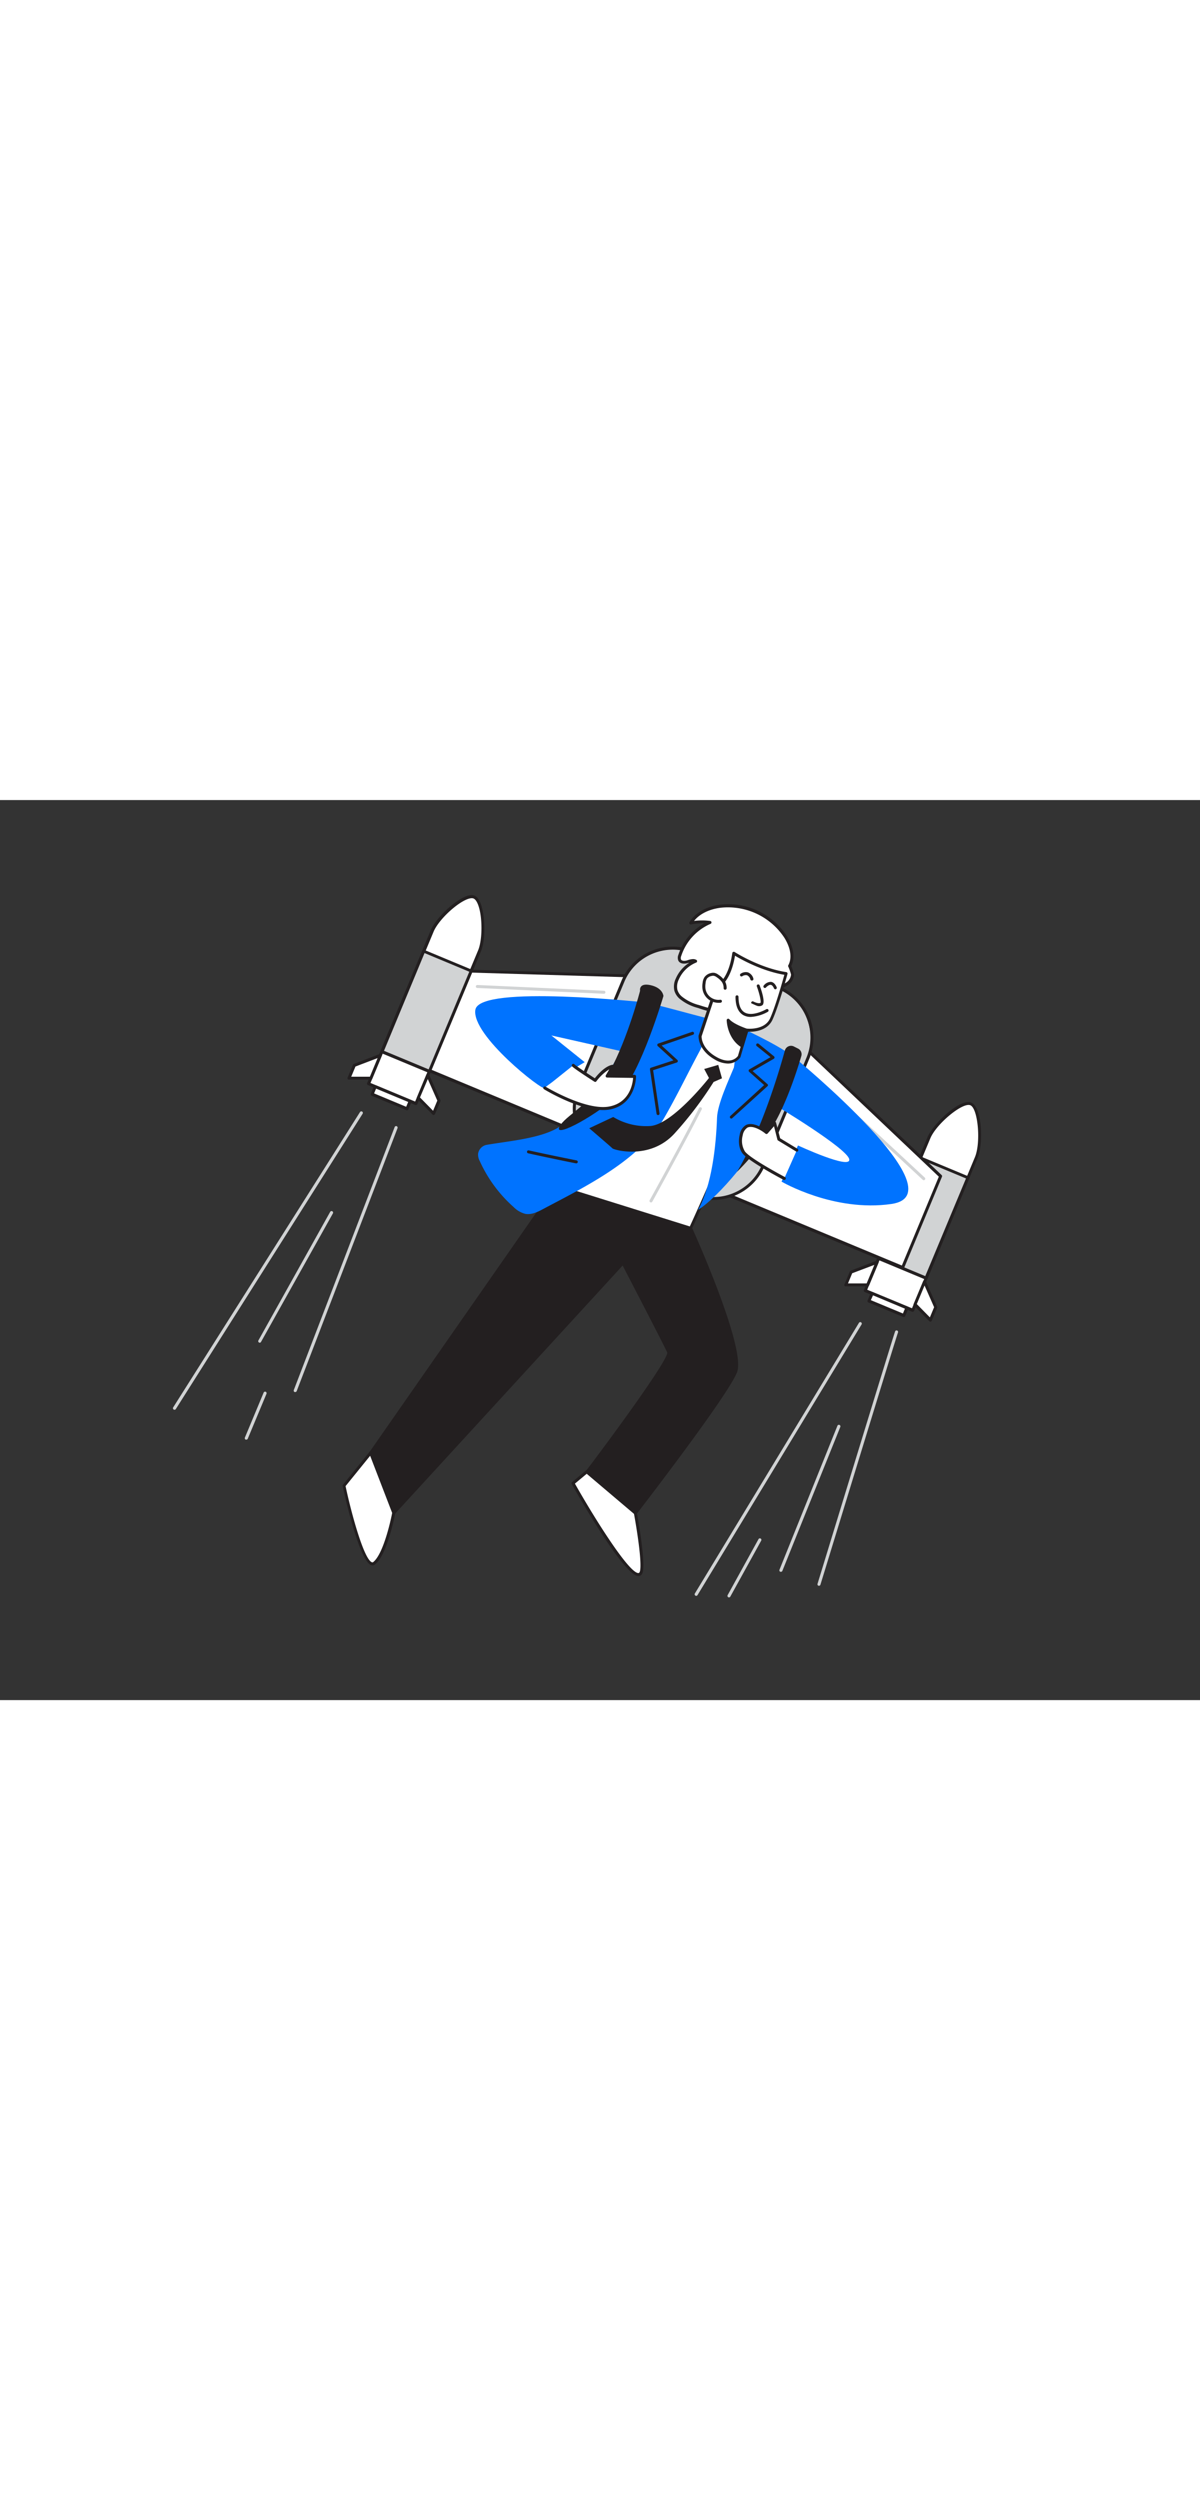 <svg xmlns="http://www.w3.org/2000/svg" viewBox="0 0 400 300" data-imageid="startup-flatline" imageName="Startup" class="illustrations_image" style="width: 144px;"><rect x="0" y="0" width="400" height="300" fill="#333333" stroke="none"/><g id="_287_startup_flatline" data-name="#287_startup_flatline"><path d="M200.32,220,191,227.72s19.75,35.12,22.62,29.91c1.39-2.52-1.83-20-1.83-20" fill="#fff"/><path d="M212.8,258.66c-4.83,0-20.47-27.55-22.23-30.69a.51.51,0,0,1,.11-.63l9.32-7.77a.5.5,0,1,1,.64.77l-9,7.5c6.6,11.69,18,29.82,21.16,29.82a.43.43,0,0,0,.38-.27c1-1.73-.6-12.7-1.88-19.65a.5.5,0,0,1,.4-.58.52.52,0,0,1,.59.4c.33,1.81,3.2,17.71,1.77,20.31a1.39,1.39,0,0,1-1.26.79Z" fill="#231f20"/><path d="M304.22,170.05l-15.8-6.57,21.18-50.9c2-4.9,10.93-12.59,14-11.32s3.86,13,1.82,17.9Z" fill="#fff"/><path d="M304.22,170.55a.43.43,0,0,1-.19,0l-15.8-6.57a.51.51,0,0,1-.27-.27.53.53,0,0,1,0-.39l21.18-50.89c2-4.73,11-13.09,14.63-11.59s4.06,13.82,2.09,18.55l-21.17,50.89A.5.5,0,0,1,304.22,170.55Zm-15.15-7.34L304,169.4l21-50.43c2-4.89,1-16.17-1.55-17.24s-11.29,6.15-13.33,11Z" fill="#231f20"/><rect x="289.7" y="166.74" width="12.58" height="2.74" transform="translate(87.3 -100.82) rotate(22.59)" fill="#fff"/><path d="M301.28,172.29a.48.48,0,0,1-.2,0l-11.61-4.83a.5.5,0,0,1-.27-.66l1.05-2.52a.48.48,0,0,1,.27-.27.5.5,0,0,1,.38,0l11.62,4.83a.5.5,0,0,1,.27.66L301.74,172a.51.51,0,0,1-.27.27A.43.43,0,0,1,301.28,172.29Zm-11-5.6,10.7,4.45.66-1.61L291,165.08Z" fill="#231f20"/><rect x="299.19" y="121.17" width="17.12" height="36.26" transform="translate(77.14 -107.54) rotate(22.59)" fill="#d1d3d4"/><path d="M308.69,159.83a.48.48,0,0,1-.2,0l-15.8-6.58a.48.48,0,0,1-.27-.27.5.5,0,0,1,0-.38l13.93-33.48a.51.51,0,0,1,.27-.27.53.53,0,0,1,.39,0l15.8,6.58a.5.5,0,0,1,.27.65l-13.93,33.48A.51.51,0,0,1,308.69,159.83Zm-15.15-7.35,14.88,6.2L322,126.12l-14.88-6.19Z" fill="#231f20"/><polygon points="281.91 161.61 289.21 161.57 292.36 154.01 283.69 157.33 281.91 161.61" fill="#fff"/><path d="M281.91,162.11a.51.51,0,0,1-.42-.22.49.49,0,0,1,0-.47l1.78-4.28a.48.48,0,0,1,.28-.28l8.67-3.32a.51.51,0,0,1,.54.12.49.49,0,0,1,.1.54l-3.15,7.56a.48.48,0,0,1-.45.31l-7.31,0Zm2.16-4.39-1.41,3.39,6.22,0,2.57-6.18Z" fill="#231f20"/><polygon points="310.13 173.36 305.02 168.15 308.16 160.59 311.92 169.08 310.13 173.36" fill="#fff"/><path d="M310.14,173.86a.51.51,0,0,1-.36-.15l-5.12-5.21a.51.51,0,0,1-.11-.54l3.15-7.57a.51.51,0,0,1,.46-.3h0a.5.5,0,0,1,.46.29l3.75,8.5a.48.48,0,0,1,0,.39l-1.78,4.28a.51.51,0,0,1-.37.3ZM305.6,168l4.36,4.43,1.41-3.39-3.19-7.23Z" fill="#231f20"/><polygon points="148.57 56.76 244.15 59.61 313.53 125.41 300.88 155.8 135.92 87.15 148.57 56.76" fill="#fff"/><path d="M300.88,156.3a.43.43,0,0,1-.19,0l-165-68.65a.48.48,0,0,1-.27-.27.5.5,0,0,1,0-.38l12.65-30.39a.53.53,0,0,1,.47-.31l95.58,2.85a.49.49,0,0,1,.33.13L313.88,125a.51.51,0,0,1,.11.56L301.35,156a.51.51,0,0,1-.27.27A.48.48,0,0,1,300.88,156.3ZM136.57,86.88l164.05,68.27,12.32-29.62-69-65.43-95-2.83Z" fill="#231f20"/><rect x="197.66" y="53.8" width="66.78" height="74.56" rx="18.02" transform="translate(52.73 -81.78) rotate(22.59)" fill="#d1d3d4"/><path d="M237.85,133.3a18.55,18.55,0,0,1-7.12-1.43l-28.39-11.81a18.53,18.53,0,0,1-10-24.21l14.8-35.58a18.53,18.53,0,0,1,24.21-10l28.39,11.82a18.53,18.53,0,0,1,10,24.21l-14.8,35.57a18.58,18.58,0,0,1-17.09,11.41ZM224.26,49.86a17.65,17.65,0,0,0-6.68,1.33,17.43,17.43,0,0,0-9.5,9.47l-14.8,35.57a17.52,17.52,0,0,0,9.44,22.9L231.12,131h0A17.52,17.52,0,0,0,254,121.5l14.8-35.57A17.54,17.54,0,0,0,259.38,63L231,51.22A17.37,17.37,0,0,0,224.26,49.86Z" fill="#231f20"/><path d="M138.65,101.15l-15.81-6.58L144,43.68c2-4.9,10.93-12.59,14-11.32s3.87,13,1.83,17.9Z" fill="#fff"/><path d="M138.65,101.65a.41.41,0,0,1-.19,0L122.65,95a.51.51,0,0,1-.27-.66l21.18-50.89c1-2.37,3.64-5.58,6.75-8.17,1.62-1.34,5.62-4.36,7.88-3.42s2.94,5.91,3.13,8c.36,4,0,8.18-1,10.55l-21.18,50.89A.51.51,0,0,1,138.65,101.65ZM123.5,94.3l14.88,6.2,21-50.43c.93-2.24,1.31-6.19,1-10.08s-1.34-6.67-2.52-7.17-3.87.79-6.86,3.27-5.54,5.55-6.47,7.79Z" fill="#231f20"/><rect x="124.12" y="97.84" width="12.58" height="2.74" transform="translate(48.12 -42.49) rotate(22.59)" fill="#fff"/><path d="M135.7,103.39a.41.41,0,0,1-.19,0l-11.62-4.83a.51.51,0,0,1-.27-.66l1-2.53a.51.51,0,0,1,.27-.27.53.53,0,0,1,.39,0l11.61,4.84a.48.48,0,0,1,.27.27.5.5,0,0,1,0,.38l-1.05,2.53a.51.51,0,0,1-.27.27A.41.41,0,0,1,135.7,103.39Zm-11-5.61,10.69,4.46.67-1.61-10.7-4.45Z" fill="#231f20"/><rect x="133.62" y="52.27" width="17.12" height="36.26" transform="translate(37.96 -49.22) rotate(22.59)" fill="#d1d3d4"/><path d="M143.11,90.93a.43.43,0,0,1-.19,0l-15.81-6.58a.48.48,0,0,1-.27-.27.5.5,0,0,1,0-.38l13.94-33.48a.48.48,0,0,1,.27-.27.5.5,0,0,1,.38,0l15.8,6.58a.49.49,0,0,1,.27.65L143.57,90.62A.5.5,0,0,1,143.11,90.93ZM128,83.58l14.88,6.19,13.55-32.55L141.51,51Z" fill="#231f20"/><polygon points="116.33 92.71 123.64 92.67 126.78 85.11 118.11 88.43 116.33 92.71" fill="#fff"/><path d="M116.33,93.21a.5.5,0,0,1-.46-.69l1.78-4.28a.5.5,0,0,1,.29-.28l8.66-3.32a.51.51,0,0,1,.54.12.49.49,0,0,1,.1.54l-3.14,7.56a.5.5,0,0,1-.46.31l-7.3,0Zm2.16-4.39-1.41,3.39,6.22,0L125.87,86Z" fill="#231f20"/><polygon points="144.56 104.46 139.44 99.25 142.59 91.69 146.34 100.18 144.56 104.46" fill="#fff"/><path d="M144.56,105a.55.55,0,0,1-.36-.15l-5.12-5.21a.49.49,0,0,1-.1-.54l3.15-7.57a.48.48,0,0,1,.45-.3h0a.49.49,0,0,1,.45.29L146.8,100a.55.55,0,0,1,0,.4L145,104.65a.5.5,0,0,1-.37.3ZM140,99.13l4.36,4.44,1.41-3.39L142.6,93Z" fill="#231f20"/><path d="M201.27,64.56h0l-42.18-1.92a.5.5,0,0,1-.48-.52.52.52,0,0,1,.53-.48l42.17,1.92a.5.5,0,0,1,0,1Z" fill="#d1d3d4"/><path d="M307.93,126.72a.51.51,0,0,1-.34-.14L271.71,93.26a.5.5,0,0,1,.69-.73l35.87,33.32a.5.5,0,0,1,0,.71A.52.52,0,0,1,307.93,126.72Z" fill="#d1d3d4"/><path d="M264.85,85.85s55.32,45.42,32.32,48.78c-19.21,2.8-36.66-7.45-36.66-7.45L266,115.13s17.69,8.21,17.08,4.61-24.62-18-24.62-18Z" fill="#0073ff" class="target-color"/><path d="M215.58,67.51s-55.67-6.13-57.12,2.36S181,97.14,181.59,96s13.31-8.63,13.31-8.63l-11.11-8.91,26.62,6Z" fill="#0073ff" class="target-color"/><path d="M263.21,55.33c1.6-3,.48-6.76-1.33-9.64A22.89,22.89,0,0,0,240.11,35.4c-3.87.5-7.85,2.23-9.85,5.59a19.92,19.92,0,0,1,6.4-.23,18.2,18.2,0,0,0-10,11,2.19,2.19,0,0,0-.08,1.55c.4.86,1.62.89,2.53.63s1.93-.66,2.76-.2a11.26,11.26,0,0,0-6.07,5.91,5.85,5.85,0,0,0-.47,3.8,5.19,5.19,0,0,0,1.5,2.33,15.22,15.22,0,0,0,6,3c3.9,1.26,8,2.39,12,1.87,4.9-.62,8.94-3.54,12.52-6.75,1.65-1.48,3.25-1.52,5-2.62a4.15,4.15,0,0,0,1.85-3A14.75,14.75,0,0,0,263.21,55.33Z" fill="#fff"/><path d="M242.77,71.3a33.29,33.29,0,0,1-10.1-2,15.76,15.76,0,0,1-6.24-3.16,5.74,5.74,0,0,1-1.63-2.56,6.21,6.21,0,0,1,.49-4.14,11.78,11.78,0,0,1,4.42-5.18l-.17,0-.34.1c-1.11.31-2.59.27-3.12-.9a2.57,2.57,0,0,1,.06-1.91,18.69,18.69,0,0,1,8.66-10.47,19.46,19.46,0,0,0-4.44.38.5.5,0,0,1-.53-.75c1.85-3.11,5.58-5.24,10.22-5.83a23.24,23.24,0,0,1,22.26,10.51c1.07,1.72,3.34,6.08,1.44,9.95a13.38,13.38,0,0,1,.94,2.93,4.58,4.58,0,0,1-2.07,3.42,12,12,0,0,1-2.18,1.05,8,8,0,0,0-2.72,1.52c-3.17,2.85-7.49,6.21-12.8,6.88A17.23,17.23,0,0,1,242.77,71.3ZM231,53a2.22,2.22,0,0,1,1.11.27.5.5,0,0,1,.26.47.49.49,0,0,1-.31.43,10.73,10.73,0,0,0-5.8,5.65,5.27,5.27,0,0,0-.45,3.47,4.68,4.68,0,0,0,1.36,2.1A14.86,14.86,0,0,0,233,68.33c3.77,1.21,7.8,2.36,11.82,1.85,5-.64,9-3.71,12.25-6.63a8.89,8.89,0,0,1,3-1.71,11.15,11.15,0,0,0,2-1,3.66,3.66,0,0,0,1.62-2.66,17.27,17.27,0,0,0-.92-2.64.48.48,0,0,1,0-.48c1.83-3.45-.31-7.55-1.31-9.15A22.51,22.51,0,0,0,240.18,35.9c-3.84.49-7,2.07-8.83,4.4a20.61,20.61,0,0,1,5.38,0,.5.5,0,0,1,.43.43.5.5,0,0,1-.3.53,17.63,17.63,0,0,0-9.77,10.67,1.72,1.72,0,0,0-.1,1.18c.25.55,1.18.57,1.94.36l.32-.1A6.1,6.1,0,0,1,231,53Z" fill="#231f20"/><path d="M230.21,142.73s18.08,40,15,47.82-33.44,47.1-33.44,47.1L195.66,224s28.39-37.41,27.22-40-15.22-29.69-15.22-29.69l-76.37,83.28-7.7-20,61.9-88.83Z" fill="#231f20"/><path d="M211.79,238.15a.54.54,0,0,1-.32-.11l-16.13-13.67a.5.5,0,0,1-.07-.68c10.69-14.1,27.51-37.3,27.14-39.54-1-2.31-12.74-24.89-14.86-29L131.66,237.9a.5.5,0,0,1-.84-.15l-7.7-20a.48.48,0,0,1,.06-.46l61.9-88.84a.5.5,0,0,1,.56-.19l44.72,14a.49.49,0,0,1,.31.27c.74,1.64,18.13,40.27,15,48.21S213.43,236.35,212.19,238a.47.47,0,0,1-.34.19Zm-15.44-14.24,15.37,13c3.26-4.22,30.21-39.31,33-46.56s-13.53-44.14-14.91-47.23l-44.16-13.81-61.54,88.31,7.32,19L207.29,154a.47.47,0,0,1,.44-.16.48.48,0,0,1,.37.26c.58,1.11,14.07,27.13,15.23,29.71S203.36,214.66,196.35,223.91Z" fill="#231f20"/><path d="M230.21,142.73l-44.72-14L227.44,74S248.33,84,250.87,88.08,230.21,142.73,230.21,142.73Z" fill="#fff"/><path d="M230.21,143.23a.4.4,0,0,1-.15,0l-44.72-14a.5.5,0,0,1-.33-.33.49.49,0,0,1,.08-.45L227,73.66a.51.51,0,0,1,.62-.15c.86.41,21,10.19,23.63,14.3s-18.24,49.92-20.62,55.12A.51.51,0,0,1,230.21,143.23Zm-43.89-14.75,43.62,13.64c8.93-19.51,22.24-51,20.5-53.78-2.25-3.58-20.06-12.39-22.85-13.75Z" fill="#231f20"/><path d="M238.66,73.42c-.82,0-4.89,9.22-5.31,10-4,7.43-7.71,15.19-11.9,22.43-8.3,14.34-26.36,23-40.38,30.45-1.86,1-3.91,2-6,1.62a8.5,8.5,0,0,1-3.87-2.27,45.52,45.52,0,0,1-11.28-15.33,4.42,4.42,0,0,1-.55-2.47,3.58,3.58,0,0,1,2.7-2.9c7.42-1.29,18.36-2.15,24.35-6,10-6.37,21.52-25.08,29.14-41.48C224.85,69.75,232.93,72.12,238.66,73.42Z" fill="#0073ff" class="target-color"/><path d="M264.85,85.85c.23.18-9,22.18-9.43,23.25-3.44,8.07-15.49,22.88-22.74,27.51,4.64-8.28,6-21.38,6.33-30.72.15-4.54,3.89-12.52,5.61-16.71.17-.41,1.63-13.54,1.44-13.66C246.08,75.54,259,81.19,264.85,85.85Z" fill="#0073ff" class="target-color"/><path d="M249,76.69l-2.59,8.82s-2.33,3.69-7.83.59-5.22-7.42-5.22-7.42l5.42-16.28s4.43-1.46,5.84-11.33c0,0,8.33,5.39,17.43,6.77,0,0-2.94,10.79-4.95,15.17S249,76.69,249,76.69Z" fill="#fff"/><path d="M242.63,87.83a8.81,8.81,0,0,1-4.3-1.3c-5.7-3.22-5.48-7.7-5.47-7.89l0-.12,5.42-16.28a.49.49,0,0,1,.32-.31s4.16-1.56,5.5-10.94a.5.5,0,0,1,.77-.34c.08.05,8.34,5.35,17.22,6.7a.47.47,0,0,1,.34.22.48.48,0,0,1,.07.4c-.12.45-3,10.89-5,15.25-1.85,4-6.72,4.07-8.2,4l-2.47,8.43a.27.27,0,0,1-.06.12A5.09,5.09,0,0,1,242.63,87.83Zm-8.77-9.06c0,.52.11,4.15,5,6.89,4.7,2.66,6.82.06,7.12-.37l2.57-8.74a.51.51,0,0,1,.53-.36c.06,0,5.76.6,7.6-3.39,1.72-3.73,4.15-12.32,4.77-14.55C254,57,247.1,53.14,245,51.89c-1.36,8.23-4.85,10.43-5.81,10.88Zm12.55,6.74h0Z" fill="#231f20"/><path d="M241.71,62.73a4.07,4.07,0,0,0-.72-2.44,7.28,7.28,0,0,0-1.78-1.63,3,3,0,0,0-1.18-.58,2.38,2.38,0,0,0-.92.07,3.08,3.08,0,0,0-1.85,1.09,3.61,3.61,0,0,0-.56,1.67,6.86,6.86,0,0,0,0,1.92,4.86,4.86,0,0,0,5.5,4.2" fill="#fff"/><path d="M239.48,67.58a5.37,5.37,0,0,1-5.33-4.69,7.23,7.23,0,0,1,.06-2,4.1,4.1,0,0,1,.64-1.89A3.61,3.61,0,0,1,237,57.66a2.86,2.86,0,0,1,1.12-.07,3.38,3.38,0,0,1,1.39.66A7.58,7.58,0,0,1,241.4,60a4.48,4.48,0,0,1,.81,2.74.52.52,0,0,1-.52.49.51.51,0,0,1-.48-.52,3.51,3.51,0,0,0-.63-2.13,6.6,6.6,0,0,0-1.65-1.51,2.51,2.51,0,0,0-1-.49,1.62,1.62,0,0,0-.73.06,2.61,2.61,0,0,0-1.56.89A3.3,3.3,0,0,0,235.2,61a6.53,6.53,0,0,0-.06,1.79,4.38,4.38,0,0,0,4.94,3.77.5.5,0,0,1,.56.42.51.51,0,0,1-.42.57A6.27,6.27,0,0,1,239.48,67.58Z" fill="#231f20"/><path d="M252.73,62s2,5.43,1,6.06-2.89-.42-2.89-.42" fill="#fff"/><path d="M253,68.71a5.72,5.72,0,0,1-2.35-.68.49.49,0,0,1-.2-.67.5.5,0,0,1,.68-.21c.55.3,1.85.79,2.37.45.25-.39-.31-3-1.22-5.48a.49.49,0,0,1,.29-.64.5.5,0,0,1,.64.3c1,2.65,1.89,6,.85,6.65A1.94,1.94,0,0,1,253,68.71Z" fill="#231f20"/><path d="M249,76.69s-4.55-1.45-6.27-3.36c0,0,.1,5.76,4.62,8.64Z" fill="#231f20"/><path d="M247.35,82.47a.56.56,0,0,1-.27-.08c-4.69-3-4.85-8.8-4.85-9a.48.48,0,0,1,.31-.47.49.49,0,0,1,.56.13c1.61,1.79,6,3.2,6.05,3.21a.49.49,0,0,1,.32.63l-1.64,5.28a.53.53,0,0,1-.3.32A.57.57,0,0,1,247.35,82.47Zm-4-7.91a10.45,10.45,0,0,0,3.71,6.61L248.37,77A21.6,21.6,0,0,1,243.37,74.56Z" fill="#231f20"/><path d="M247.11,58.3s2.39-1.7,3.49,1.36" fill="#fff"/><path d="M250.6,60.16a.51.51,0,0,1-.47-.33A2.08,2.08,0,0,0,249,58.39a2.05,2.05,0,0,0-1.55.32.5.5,0,0,1-.7-.12.49.49,0,0,1,.12-.69,3,3,0,0,1,2.43-.47,3,3,0,0,1,1.82,2.06.5.5,0,0,1-.47.67Z" fill="#231f20"/><path d="M255,62.11s2.11-2.6,3.46.47" fill="#fff"/><path d="M258.46,63.08a.5.5,0,0,1-.46-.3c-.22-.51-.59-1.12-1.1-1.19s-1.3.57-1.52.83a.5.5,0,1,1-.77-.63A3,3,0,0,1,257,60.6c.78.1,1.41.7,1.89,1.78a.51.51,0,0,1-.26.66A.71.71,0,0,1,258.46,63.08Z" fill="#231f20"/><path d="M255.69,70.14s-10,5.86-10-4.56" fill="#fff"/><path d="M250.26,72.29a5,5,0,0,1-2.51-.61c-1.7-1-2.57-3-2.58-6.09a.5.5,0,0,1,.5-.51h0a.51.51,0,0,1,.5.5c0,2.7.71,4.46,2.07,5.23,2.67,1.52,7.15-1.07,7.2-1.1a.5.5,0,0,1,.5.87A13,13,0,0,1,250.26,72.29Z" fill="#231f20"/><path d="M239.42,88.27l-4.69,1.37,1.59,3s-12,15.36-19.5,16a21.23,21.23,0,0,1-12.41-3l-8,3.75s7.28,6.23,7.75,6.72,12.53,4,20.71-5a122.74,122.74,0,0,0,13-17.14l2.79-1.22Z" fill="#231f20"/><path d="M219.34,105a.5.5,0,0,1-.49-.43l-2.2-14.82a.5.5,0,0,1,.34-.54l7.49-2.44L219.25,82a.5.5,0,0,1-.15-.47.51.51,0,0,1,.33-.37l11.25-3.89a.5.5,0,0,1,.33.95l-10.46,3.61,5.23,4.8a.5.5,0,0,1,.15.48.49.49,0,0,1-.33.37l-7.89,2.57,2.13,14.4a.5.5,0,0,1-.42.56Z" fill="#231f20"/><path d="M192.11,121.09H192c-.1,0-10.38-2.08-15.95-3.35a.49.49,0,0,1-.38-.59.5.5,0,0,1,.6-.38c5.56,1.26,15.82,3.32,15.93,3.34a.5.5,0,0,1,.39.59A.51.51,0,0,1,192.11,121.09Z" fill="#231f20"/><path d="M243.79,106.17a.5.5,0,0,1-.34-.87L254.71,95l-5-4.43a.48.48,0,0,1-.16-.42.49.49,0,0,1,.24-.39l7.05-4.06L252.24,82a.5.5,0,0,1-.08-.7.52.52,0,0,1,.71-.07L258,85.42a.52.52,0,0,1,.18.43.5.5,0,0,1-.25.39l-7.07,4.08,4.92,4.34A.52.52,0,0,1,256,95a.48.48,0,0,1-.17.37L244.12,106A.51.51,0,0,1,243.79,106.17Z" fill="#231f20"/><path d="M217,134.12a.5.5,0,0,1-.24-.06.51.51,0,0,1-.2-.68c.11-.2,11.05-20,16.44-30.69a.5.5,0,1,1,.89.45c-5.39,10.72-16.34,30.52-16.45,30.72A.49.49,0,0,1,217,134.12Z" fill="#d1d3d4"/><path d="M123.59,217.57l-8.88,11s6.2,29,10.12,25.79,6.46-16.76,6.46-16.76Z" fill="#fff"/><path d="M124.19,255.09a1.46,1.46,0,0,1-.49-.09c-4-1.4-8.94-23.81-9.48-26.36a.5.5,0,0,1,.1-.42l8.88-11a.48.48,0,0,1,.46-.18.5.5,0,0,1,.39.31l7.71,20a.49.49,0,0,1,0,.27c-.1.56-2.62,13.73-6.63,17.06A1.47,1.47,0,0,1,124.19,255.09Zm-9-26.42c2,9.44,6.17,24.48,8.79,25.39a.45.45,0,0,0,.48-.11c3.53-2.93,6-14.91,6.26-16.34l-7.34-19.05Z" fill="#231f20"/><path d="M221.15,65.32S213.57,91,206.62,97.81s-22,15.11-20.18,11.18,10.58-7.15,16.74-18.43,10.18-27,10.18-27-.55-2.78,3.54-1.85S221.15,65.32,221.15,65.32Z" fill="#231f20"/><path d="M245.66,123.93a76.25,76.25,0,0,0,12.54-16.24c4.37-7.66,7.71-18.28,8.91-22.37A2.11,2.11,0,0,0,266,82.83l-1.37-.69a2.12,2.12,0,0,0-3,1.33C259.73,90.41,253.84,110.26,245.66,123.93Z" fill="#231f20"/><path d="M191.07,88.42c.69.78,7.31,5,7.31,5s2.9-4.06,5.79-4.68L202.36,92l9.18.13s0,8.68-8.07,10.46S181.59,96,181.59,96" fill="#fff"/><path d="M201,103.33c-8.18,0-19.15-6.63-19.66-6.94a.49.49,0,0,1-.17-.69.5.5,0,0,1,.69-.16c.13.08,13.69,8.26,21.51,6.55,6.62-1.45,7.54-7.66,7.66-9.48l-8.67-.12a.49.49,0,0,1-.42-.25.52.52,0,0,1,0-.5l1.15-2a15.85,15.85,0,0,0-4.29,4,.48.48,0,0,1-.67.13c-.69-.44-6.7-4.29-7.42-5.1a.49.49,0,0,1,.05-.7.48.48,0,0,1,.7,0c.45.5,4.26,3,6.81,4.67.83-1.06,3.28-4,5.82-4.5a.49.49,0,0,1,.5.2.5.5,0,0,1,0,.54l-1.4,2.5,8.34.12a.49.49,0,0,1,.49.49c0,.1,0,9.12-8.46,11A12.1,12.1,0,0,1,201,103.33Z" fill="#231f20"/><path d="M265.61,116.7l-6-3.65-1.42-5.36-2.78,3.16s-4-3.3-6.52-2.1c-2,1-3,6.12-1,8.7s13.53,8.69,13.53,8.69" fill="#fff"/><path d="M261.41,126.64a.46.46,0,0,1-.23-.06c-.48-.25-11.7-6.18-13.69-8.83-1.37-1.8-1.35-4.49-.91-6.24a4.61,4.61,0,0,1,2.1-3.21c2.36-1.1,5.57,1,6.68,1.86l2.47-2.8a.5.5,0,0,1,.86.2l1.36,5.17,5.82,3.54a.5.5,0,0,1,.16.69.49.49,0,0,1-.68.17l-6-3.65a.48.48,0,0,1-.22-.3L258,108.72l-2.16,2.46a.51.51,0,0,1-.7,0c-1-.86-4.13-2.9-6-2a3.77,3.77,0,0,0-1.56,2.55,6.85,6.85,0,0,0,.73,5.4c1.87,2.47,13.25,8.49,13.37,8.55a.49.49,0,0,1,.2.67A.49.49,0,0,1,261.41,126.64Z" fill="#231f20"/><path d="M58.17,203.22a.55.55,0,0,1-.28-.07.53.53,0,0,1-.16-.72L120,104a.53.53,0,0,1,.72-.16.52.52,0,0,1,.16.71L58.6,203A.49.49,0,0,1,58.17,203.22Z" fill="#d1d3d4"/><path d="M98.41,197.32a.39.39,0,0,1-.18,0,.51.51,0,0,1-.3-.66L131.55,109a.51.51,0,0,1,.66-.3.52.52,0,0,1,.3.67L98.9,197A.53.53,0,0,1,98.41,197.32Z" fill="#d1d3d4"/><path d="M232.06,265.25a.5.5,0,0,1-.26-.08.52.52,0,0,1-.18-.71l54.69-90.2a.51.51,0,0,1,.71-.18.52.52,0,0,1,.17.71L232.51,265A.53.53,0,0,1,232.06,265.25Z" fill="#d1d3d4"/><path d="M273,261.89l-.15,0a.53.53,0,0,1-.34-.65c2.61-8.53,25.48-83.36,25.88-84.18a.51.51,0,0,1,.68-.24.52.52,0,0,1,.25.68c-.5,1.27-17.1,55.51-25.83,84A.5.5,0,0,1,273,261.89Z" fill="#d1d3d4"/><path d="M260.3,257.23a.43.43,0,0,1-.19,0,.53.53,0,0,1-.29-.67l19.32-48a.53.53,0,0,1,.67-.29.52.52,0,0,1,.29.68l-19.32,48A.5.5,0,0,1,260.3,257.23Z" fill="#d1d3d4"/><path d="M86.59,180.88a.47.47,0,0,1-.25-.07.51.51,0,0,1-.2-.7l23.92-42.85a.52.52,0,0,1,.71-.2.53.53,0,0,1,.2.71L87,180.62A.52.52,0,0,1,86.59,180.88Z" fill="#d1d3d4"/><path d="M82.1,213.18a.43.43,0,0,1-.19,0,.51.51,0,0,1-.28-.68l6.25-15a.53.53,0,0,1,.68-.28.53.53,0,0,1,.27.68l-6.25,15A.51.51,0,0,1,82.1,213.18Z" fill="#d1d3d4"/><path d="M243,265.77a.45.45,0,0,1-.25-.07.51.51,0,0,1-.2-.7l10.29-18.66a.51.51,0,1,1,.9.5L243.44,265.5A.51.51,0,0,1,243,265.77Z" fill="#d1d3d4"/></g></svg>